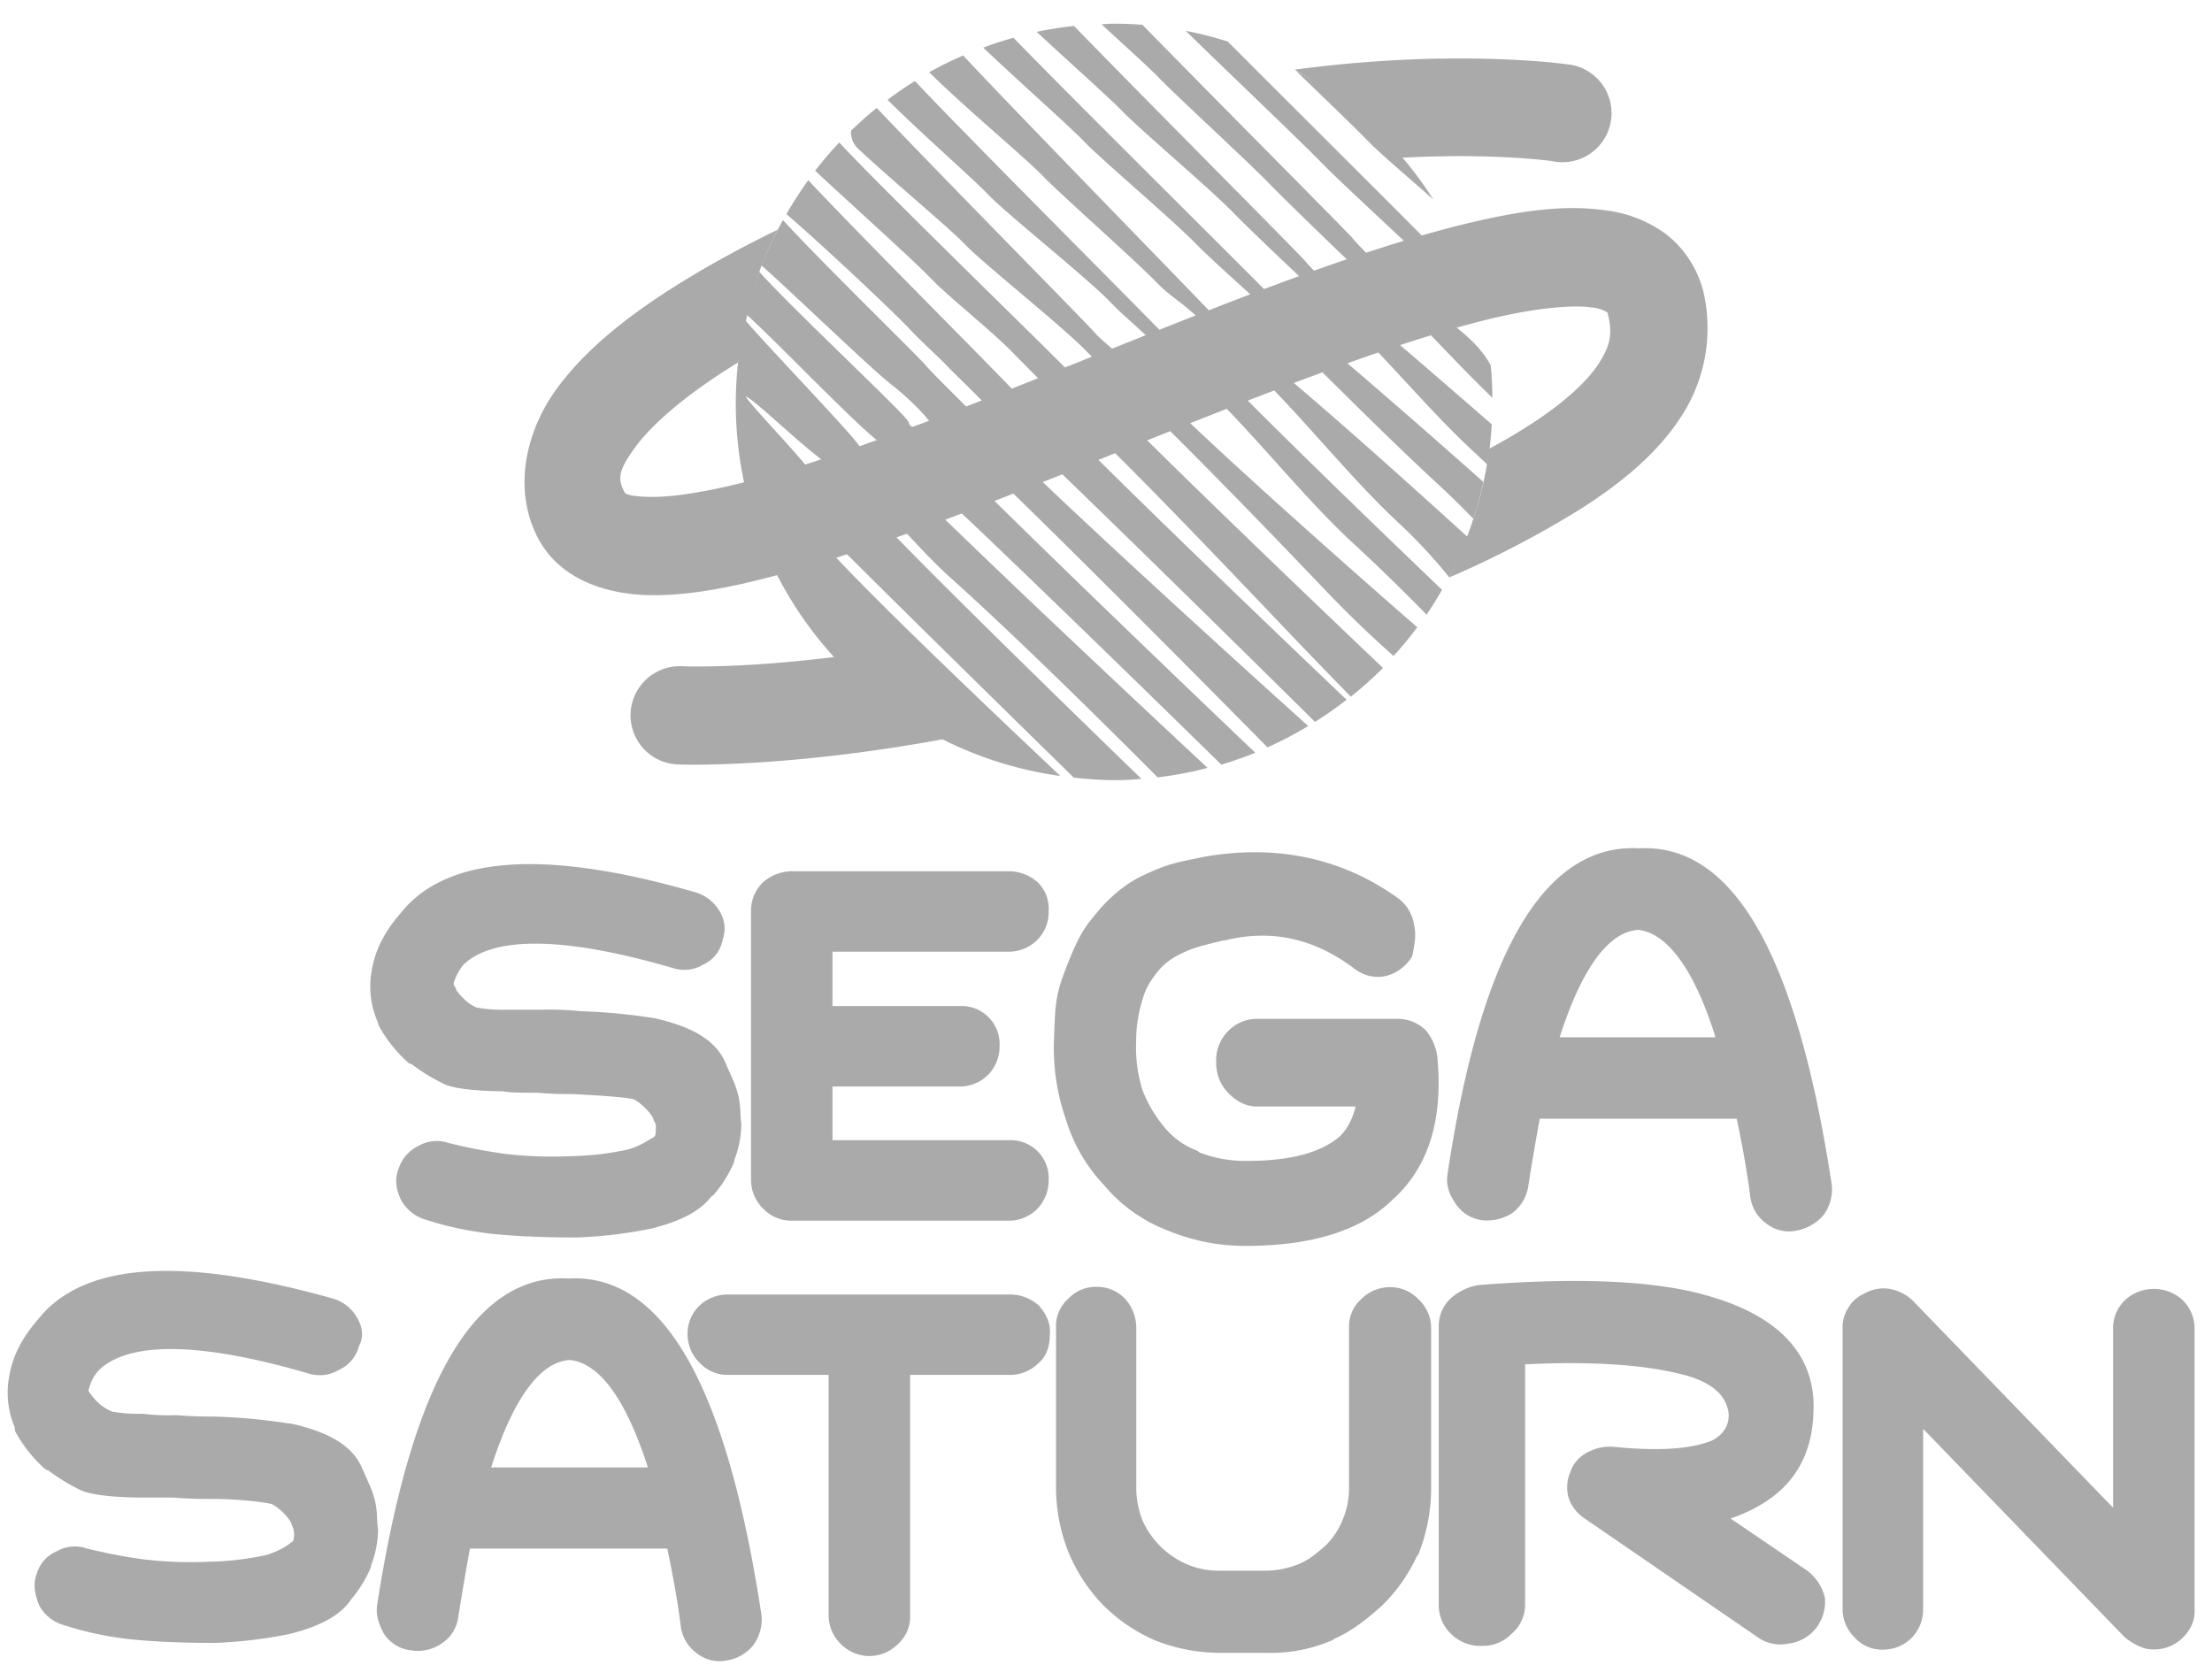 <svg xmlns="http://www.w3.org/2000/svg" viewBox="0 0 585.63 440.86"><defs><style>.a,.b,.c{fill:#aaa;}.a{fill-rule:evenodd;}.c{stroke:#aaa;stroke-linecap:round;stroke-linejoin:round;stroke-width:4.32px;}</style></defs><title>segasaturn</title><path class="a" d="M205.93,60.81c-7.91,3.84-15.36,7.83-22.23,11.93-15.28,9.13-27.79,18.67-36.12,29.93s-12,26.87-5.08,39.92c5.89,11.1,18.49,14.86,29.79,15S196,155.06,210,151.12c27.92-7.9,61.6-21.67,94.78-34.94s65.92-26,89.8-31.77c11.93-2.86,21.72-3.74,26.8-3a9.45,9.45,0,0,1,4,1.22c.27.21.14-.17.37.8,1.18,4.9.62,8-2.44,12.77S414,106.8,404.46,112.85q-4.65,3-10.25,6c-1.62,15.55-8.3,29.54-10.54,34.05a261.87,261.87,0,0,0,34.73-18.1c11.39-7.24,20.56-15,26.71-24.53A42.75,42.75,0,0,0,451,77.34,27.91,27.91,0,0,0,441,61.93a33.86,33.86,0,0,0-16-6.24c-11.12-1.6-23.05.22-36.56,3.47-27,6.48-60.1,19.59-93.38,32.9s-66.69,26.85-92.19,34.06c-12.76,3.61-23.61,5.52-30.4,5.45s-7.06-1.14-7.07-1.14c-1.94-3.67-1.84-5.75,3-12.31,4.66-6.29,14.18-14.31,27-22.13,3.28-19.14,5.73-25.59,10.48-35.18Z"/><path class="b" d="M295,6.27c-1.13,0-2.25.1-3.38.17,6.65,6.08,12.76,11.61,15.24,14.19,4.75,4.93,23.41,22,29.36,28.18,4,4.08,16.09,15.85,21.7,21.13,4.89,4.59,3.21,1,9.59,7.28,10.42,10.33,18.19,19,27.59,28.11q0-4.31-.43-8.6c-3.94-7.38-12.23-12.09-18.11-17.08-3.67-3.11-6.91-4.56-9.56-7.33-1.7-1.79-7.78-7.76-8.82-9.15-.92-1.21-33.92-34.34-55.72-56.6q-3.72-.29-7.46-.3Zm-10.65.6q-5,.54-9.89,1.56c9.09,8.46,19.27,17.48,22.66,21,4.75,4.93,23.58,20.83,29.52,27,4,4.09,13.71,13.32,19.32,18.59,4.89,4.6,5.43,4.65,11.81,11,12.43,12.32,21.13,23.22,33.29,34.43.91.84,1.8,1.69,2.69,2.54a99.91,99.91,0,0,0,1.2-10.63C385.11,103.79,373.8,94,364,85.68c-3.66-3.11-6.9-4.56-9.55-7.33-1.71-1.79-7.78-7.76-8.83-9.15S305.45,28.57,284.34,6.87Zm29.58,1.29c7.86,7.77,30.9,29.66,36.29,35.28,4,4.08,18,17.05,23.58,22.32,4.9,4.6-.15-.89,6.23,5.43,4.56,4.52,8.56,8.67,12.46,12.72-.72-3.12-1.58-6.2-2.6-9.24-.52-.42-1-.83-1.52-1.25-3.67-3.11-6.91-4.56-9.56-7.34-1.7-1.79,0-.91-1.06-2.3-.8-1.06-29.42-29.44-52.68-52.77a102.18,102.18,0,0,0-11.14-2.85ZM268.31,10c-2.71.76-5.39,1.63-8,2.61,9.9,9.41,22.92,20.86,26.85,25,4.75,4.93,23.57,20.83,29.52,27,4,4.08,11.62,10.76,17.23,16,4.89,4.59,3.45,5.34,9.84,11.66,12.43,12.32,25.19,25.08,37.34,36.29,3.2,2.95,6.26,6,9,8.81a99.69,99.69,0,0,0,2.64-9.76c-11.26-10-26.25-23.15-38.88-33.87-3.66-3.11-5.43-6-8.08-8.82-1.7-1.79-9.09-6-10.14-7.34s-48-47.73-67.34-67.6ZM255,14.69A99.08,99.08,0,0,0,246,19.13C256,29,271.72,42,276.18,46.69c4.75,4.92,24,21.87,30,28.07,4,4.08,5.71,4.38,11.32,9.66,4.89,4.59,9.72,8.82,16.1,15.14,12.43,12.32,24.84,28,37,39.18a140,140,0,0,1,13.09,14.12,97,97,0,0,0,4.85-10.69c-11.73-10.67-30.77-27.84-45.44-40.3-3.66-3.11-4.61-6-7.26-8.81-1.7-1.79-12-6.58-13.08-8S271,31.83,255,14.69Zm88.06,4c8,7.74,16.11,15.52,19,18.54s10.92,9.86,17.4,15.56A100.1,100.1,0,0,0,343,18.66ZM242.25,21.44q-3.75,2.31-7.27,5l0,0c10,9.88,22.39,20.63,26.92,25.36,4.75,4.93,26,21.87,31.95,28.07,4,4.09,4.08,3.81,9.69,9.08,4.9,4.6,11.34,9.4,17.73,15.73,12.43,12.31,24.84,28,37,39.18,8.85,8.16,16.4,15.8,19.42,18.89q2.16-3.21,4.08-6.58c-13.92-13.34-46.85-45-61.79-60.7-1.71-1.79-10.06-4.73-11.1-6.12-1.21-1.59-53.91-54.21-66.64-67.9Zm-10.14,7.14q-3.53,2.87-6.78,6a5.9,5.9,0,0,0,2,4.93c9.75,9.07,23.77,20.63,28.31,25.36,4.74,4.93,26,21.87,31.95,28.07,4,4.09,4.08,3.81,9.69,9.08,14.42,13.55,37.37,37.21,54,54.67,7.36,7.72,14.11,13.85,17.67,17q3.32-3.65,6.27-7.61c-3.13-2.72-55.82-48.57-74.33-68-1.7-1.79-9.94-8.55-11-9.94S247.7,45.05,232.11,28.58Zm-9.91,9.15a96.48,96.48,0,0,0-6.39,7.47c9.63,9,25.84,23.5,30.69,28.56s16.15,13.88,22.1,20.08c4,4.08,11.48,11.64,17.09,16.91,14.42,13.55,37.69,38,54.35,55.5,9.19,9.63,15.62,16.21,17.59,18.21a99.1,99.1,0,0,0,8.52-7.61c-6-5.67-60.25-57.35-78.3-76.26-1.7-1.79-3.71-.68-4.75-2.07-1.23-1.64-50-48.92-60.9-60.79ZM214,47.7a100.77,100.77,0,0,0-5.79,9C217,64.2,236,82,241,87.31c4.23,4.41,6.76,6.47,10.09,9.94,1.32,1.38,4.81,4.71,8.06,8,4,4.08,1.4.62,7,5.89,22.28,20.95,75.49,73.55,82,80a100.33,100.33,0,0,0,8.36-5.86c-7-6.67-60-57.15-77.87-75.85-1.71-1.79-9.51-4.85-10.56-6.24-1.18-1.58-41.86-42.32-54.1-55.5ZM207.3,58.27a100.25,100.25,0,0,0-5.71,12c8,7.06,28.18,26.57,34.11,31.33a70.94,70.94,0,0,1,9.39,8.72c2.89,4.08,9,6.8,11.13,8.78,22.32,21,73.29,72.64,79.35,78.79a101.5,101.5,0,0,0,10.79-5.65C338,184.74,277.31,130,259.53,111.4c-1.71-1.79-13.46-13.33-14.5-14.72-1.23-1.63-28.15-27.85-37.73-38.41ZM201,71.94a101.77,101.77,0,0,0-3.37,11.34c7.05,6.24,28.66,28.88,35,33.63,6.08,4.59,1.64,2,5,5.5,1.32,1.37-4.2-8.45-1-5.11,4,4.08,9.6,10.68,15.21,16,21.82,20.51,64.58,62.37,71.51,69.16q4.56-1.36,9-3.15c-8-7.59-68.27-65.16-86.11-83.85-1.71-1.79-5.6-1.91-5.65-3.65C240.56,110.51,210,82,201,71.94Zm-3.72,12.89a99.48,99.48,0,0,0,83.44,120.63C262.21,188,231,158.33,218.49,144.53c-1.66-1.83-10.7,2.08-10.75.34-.34-11.64-2.27-17-1.51-16.91.59,0,2.8,3.3,8.66,9.36,9.9,10.22,49.35,48.94,69.39,68.57a101,101,0,0,0,10.71.69q3.6,0,7.2-.36c-14.94-14.48-52.83-51.32-68.12-67.35-1.71-1.79-18.82-11.21-18.87-12.94s-17.58-19.66-17.74-21c2.7,1.29,13.11,11.55,20.37,17,6.09,4.59,9.53,6.32,12.87,9.79,1.32,1.38,2.87,2.81,6.13,6.14,4,4.08,9.13,10,14.86,15.15,18.95,17,44.14,42.12,54.8,52.82a98.73,98.73,0,0,0,13.22-2.5c-10-9.34-68.78-64.18-86.27-82.51-1.71-1.79-5.83-.77-5.88-2.51,0-1.27-21-23-29.69-32.86-.21-.23-.37-.43-.55-.64Z"/><path class="a" d="M236.14,171.77c-34.43,5.62-55.61,4.64-55.61,4.64a13,13,0,1,0-1.15,26s29.6,1.27,75.14-7.59C250.73,188.49,242.94,181,236.14,171.77Z"/><path class="a" d="M381.23,15.51a339.32,339.32,0,0,0-38.48,2.93c12.55,7.19,16.72,13.68,26.75,23.42,25.61-1.52,41.43.81,41.43.81A13,13,0,1,0,414.69,17s-12.62-1.83-33.46-1.46Z"/><path class="c" d="M188.6,242.3a8.69,8.69,0,0,0-5.24-4c-39.09-11.29-64.33-9.46-75.62,4.86-4,4.59-6.33,9.08-7.16,14a21,21,0,0,0,1.84,13.49h-.18a34.35,34.35,0,0,0,7.15,9h.37a48.17,48.17,0,0,0,8.35,5.23c1.93,1.1,7.16,1.83,15.15,1.92,1.83.37,4.58.37,9.08.37,4,.37,7.16.37,9.45.37h0c7.16.37,14.32.82,16.62,1.47,2.29.82,6.33,4.86,6.69,6.88h0c.65,1.1.83,1.47.65,4.22-.37,2.94-1.47,2.3-2.57,3.76v-.36a23,23,0,0,1-6.33,2.93,78,78,0,0,1-15.51,1.84,108.24,108.24,0,0,1-18.08-.64,145.08,145.08,0,0,1-15.15-2.94,7.47,7.47,0,0,0-6.33.64,8,8,0,0,0-4.22,4.87c-.83,1.92-.64,4.22.64,6.7a8.67,8.67,0,0,0,5.23,4,85.78,85.78,0,0,0,18.45,3.77c6.88.64,13.86.82,20.74.82a116.34,116.34,0,0,0,19.27-2.29c7.53-1.84,12.76-4.59,15.15-8.35h.36a31,31,0,0,0,4.87-7.8v-.37a24.3,24.3,0,0,0,1.83-8.63v-.36c-.36-1.93,0-5.24-1.1-8.36-.37-1.46-.82-2.29-3.12-7.52-2.29-4.87-7.8-8-17-10.1h0a157.74,157.74,0,0,0-19.55-1.83,74.26,74.26,0,0,0-10.09-.37h-9a43.15,43.15,0,0,1-8.62-.64,12.28,12.28,0,0,1-4-2.57,19.8,19.8,0,0,1-2.94-3.4v-.36a3.67,3.67,0,0,1-.64-2.94,16.75,16.75,0,0,1,3.12-5.69c8.63-8.35,27.9-8.35,57.73.37a7.55,7.55,0,0,0,6.33-.83,6.71,6.71,0,0,0,4-5.23A6.43,6.43,0,0,0,188.6,242.3Z"/><path class="c" d="M273.21,235.14a9.41,9.41,0,0,0-6-2.29H209.61a9.41,9.41,0,0,0-6.05,2.29A8.07,8.07,0,0,0,201,241.2v71.22a8.41,8.41,0,0,0,2.57,6.06,8.07,8.07,0,0,0,6.05,2.57h57.55a8.41,8.41,0,0,0,6-2.57,8.72,8.72,0,0,0,2.3-6.06,7.89,7.89,0,0,0-8.35-8.35H218.24V285.53h35.88a8.42,8.42,0,0,0,6.06-2.57,8.7,8.7,0,0,0,2.3-6.06,7.9,7.9,0,0,0-8.36-8.35H218.24V249.83h48.92a8.41,8.41,0,0,0,6-2.57,8.1,8.1,0,0,0,2.3-6.06A7.6,7.6,0,0,0,273.21,235.14Z"/><path class="c" d="M372.24,245.24a8.54,8.54,0,0,0-3.4-5.69c-15.78-11.29-33-13.49-49.74-10.55-6.7,1.46-8.63,1.46-15.78,4.86s-12,10.1-12,10.1c-3.39,3.76-5.23,8.35-7.52,14.31s-2.3,9-2.57,16.43a54.92,54.92,0,0,0,2.93,20.74,41.71,41.71,0,0,0,9.82,17h0a38.63,38.63,0,0,0,15.79,11.29,51.25,51.25,0,0,0,20,4c17.25,0,29.64-4,37.35-11.57,9-8,12.76-19.91,11.29-35.88a11.36,11.36,0,0,0-2.57-6.06,8.47,8.47,0,0,0-5.69-2.29H332.78a8.38,8.38,0,0,0-6.06,2.57,8.75,8.75,0,0,0-2.57,6.7,9.26,9.26,0,0,0,2.57,6.7c1.83,1.83,3.76,2.93,6.06,2.93H361.5c-.64,4.59-2.29,8.63-5.23,11.57-5.51,4.86-14.32,7.15-26.06,7.15A35.89,35.89,0,0,1,316.35,307l-.37-.37a22.71,22.71,0,0,1-9.45-6.89,37.34,37.34,0,0,1-6.06-10.27,40,40,0,0,1-1.83-13.86,38.48,38.48,0,0,1,1.83-11.75,19.34,19.34,0,0,1,3.4-6.7,18.41,18.41,0,0,1,6.88-6.06c4.22-2.29,7.53-2.93,12.76-4.22h.36c12.76-3.12,24.78-.64,36.16,8a7.91,7.91,0,0,0,6.34,1.46,9.21,9.21,0,0,0,5.5-4C372.24,250.1,372.88,247.81,372.24,245.24Z"/><path class="c" d="M481,320.5a9.37,9.37,0,0,0,1.84-6.34c-9-59.47-25.24-88.84-48.92-87.37-23.58-1.47-39.92,26.71-48.55,84.44-.36,2.29.37,4.22,1.84,6.33a7.71,7.71,0,0,0,5.51,3.39,10.27,10.27,0,0,0,6.33-1.46,8.77,8.77,0,0,0,3.39-5.51c1.1-7.16,2.3-13.86,3.4-19.92h55.71c1.47,6.89,2.93,14.32,4,22.67a8.2,8.2,0,0,0,3.39,5.51,7.47,7.47,0,0,0,6.33,1.47A10.39,10.39,0,0,0,481,320.5Zm-71-43.69c6.33-21.2,14.32-32.3,23.77-32.76,9.08.82,17.25,11.74,23.31,32.76Z"/><path class="c" d="M92.6,349.86a8.67,8.67,0,0,0-5.23-4c-39.1-10.93-64.34-9.46-75.63,4.86-4,4.59-6.33,9.09-7.15,14a21,21,0,0,0,1.83,13.49H6.05a34.44,34.44,0,0,0,7.16,9h.37a48.17,48.17,0,0,0,8.35,5.23c1.93,1.1,7.16,1.83,15.14,1.93h9.09c4,.36,7.16.36,9.45.36H56c7.16,0,14.32.83,16.61,1.47,2.3.83,6.33,4.87,6.7,6.88h0a7.23,7.23,0,0,1,.64,4.23c-.36,2.93-1.46,2.29-2.57,3.76v-.18A22.74,22.74,0,0,1,71,413.83a77.77,77.77,0,0,1-15.51,1.84A109.35,109.35,0,0,1,37.44,415a144.85,144.85,0,0,1-15.14-2.94,7.47,7.47,0,0,0-6.33.64,7.08,7.08,0,0,0-4.23,4.86c-.82,1.93-.36,4.23.65,6.7a8.62,8.62,0,0,0,5.23,4,85.81,85.81,0,0,0,18.44,3.77c6.89.64,13.86.82,20.75.82a117.69,117.69,0,0,0,19.27-2.29c7.52-1.84,12.76-4.59,15.14-8.35h0a30.89,30.89,0,0,0,4.87-7.81v-.36a24.3,24.3,0,0,0,1.83-8.63v-.37c-.37-1.92,0-5.23-1.1-8.35-.37-1.47-.83-2.29-3.12-7.52-2.29-4.87-7.8-8-17-10.1h-.37a155.42,155.42,0,0,0-19.54-1.83c-2.3,0-5.69,0-10.1-.37a55.5,55.5,0,0,1-9-.37,43.19,43.19,0,0,1-8.63-.64,15.65,15.65,0,0,1-4.22-2.57,19.37,19.37,0,0,1-2.94-3.4h0a2.81,2.81,0,0,1-.37-2.93,13.07,13.07,0,0,1,3.12-5.69c8.63-8.36,27.9-8.36,57.73.36a7.69,7.69,0,0,0,6.33-.82A7.33,7.33,0,0,0,93,355.65C94.07,353.9,93.88,352,92.6,349.86Z"/><path class="c" d="M115.82,433.29a7.71,7.71,0,0,0,3.39-5.51c1.1-7.16,2.3-13.86,3.4-19.91h55.8c1.47,6.88,2.94,14.31,4,22.67a8.24,8.24,0,0,0,3.39,5.5,7.49,7.49,0,0,0,6.34,1.47,9.06,9.06,0,0,0,5.5-3.12,9.36,9.36,0,0,0,1.84-6.33c-9-59.47-25.24-88.84-48.92-87.37-23.59-1.47-39.55,26.7-48.55,84.43-.37,2.29.37,4.22,1.47,6.33a7.76,7.76,0,0,0,5.69,3.4A8.89,8.89,0,0,0,115.82,433.29Zm11.29-42.59c6.33-21.2,14.31-32.3,23.77-32.76,9.45.83,17.25,11.75,23.58,32.76Z"/><path class="c" d="M273.49,347.2a9.38,9.38,0,0,0-6.06-2.29H192.82a8.69,8.69,0,0,0-6.06,2.29,8.07,8.07,0,0,0-2.57,6.06,8.45,8.45,0,0,0,2.57,6.06,7.94,7.94,0,0,0,6.06,2.57h28.72v65.8a8.45,8.45,0,0,0,2.57,6.06,8.43,8.43,0,0,0,12.12,0,7.58,7.58,0,0,0,2.57-6.06v-65.8h28.63a8.43,8.43,0,0,0,6.06-2.57c1.83-1.47,2.29-3.77,2.29-6.06C276.06,351,275.05,349,273.49,347.2Z"/><path class="c" d="M374,345.55a8.07,8.07,0,0,0-6.05-2.57,8.42,8.42,0,0,0-6.06,2.57,7.54,7.54,0,0,0-2.57,6.06V394.1a23.21,23.21,0,0,1-1.84,9.09,22.07,22.07,0,0,1-5.23,7.8c-2.29,1.92-4.59,4-7.8,5.23a26.34,26.34,0,0,1-9.08,1.83H322.59a23.39,23.39,0,0,1-9.09-1.83,25,25,0,0,1-13-12.76h0a26.34,26.34,0,0,1-1.83-9.08V351.52a9.38,9.38,0,0,0-2.3-6.06,8,8,0,0,0-6.06-2.57,7.84,7.84,0,0,0-6,2.57,7.54,7.54,0,0,0-2.57,6.06V394a44.67,44.67,0,0,0,3.12,16.15h0a43,43,0,0,0,8.62,13.22,42.2,42.2,0,0,0,13.22,9,45.1,45.1,0,0,0,16.15,3.12h12.76a38.89,38.89,0,0,0,16.15-3.12h-.37c4.87-1.93,9.09-5.23,13.22-9a42.2,42.2,0,0,0,9-13.22v.37a45.1,45.1,0,0,0,3.12-16.15V351.52A8.18,8.18,0,0,0,374,345.55Z"/><path class="c" d="M385.36,345.55a7.82,7.82,0,0,0-2.29,5.69V425a8.41,8.41,0,0,0,2.57,6.06,8.8,8.8,0,0,0,6.7,2.57,8.31,8.31,0,0,0,6.33-2.57,7.89,7.89,0,0,0,2.94-6.06v-65.8c19.91-1.11,34.69,0,45.43,2.93,8,2.3,12,6.33,12.75,11.75.37,4.22-1.83,7.53-5.5,9.45-6.06,2.57-15.15,3.12-27.08,1.93a10.11,10.11,0,0,0-5.69,1.1,6.9,6.9,0,0,0-3.76,4.22,8,8,0,0,0-.37,5.51,8.61,8.61,0,0,0,3.4,4.22l45.61,31.3a8.24,8.24,0,0,0,6.7,1.46,8.78,8.78,0,0,0,6.06-3.39,9.17,9.17,0,0,0,1.83-6.33,10.36,10.36,0,0,0-3.76-5.69l-24.14-16.43a40.84,40.84,0,0,0,9.09-3.12c10.28-4.87,15.51-12.85,15.78-24.41.65-13.5-8-23-25.23-28.18-13.49-4.22-33.87-5.23-60.94-3.12A12.18,12.18,0,0,0,385.36,345.55Z"/><path class="c" d="M491.46,347a7.43,7.43,0,0,0-1.47,4.86V426a8.41,8.41,0,0,0,2.57,6.06,7.56,7.56,0,0,0,6.05,2.57,8.42,8.42,0,0,0,6.06-2.57A8.72,8.72,0,0,0,507,426v-53l56.9,58.83a13.87,13.87,0,0,0,4.59,2.57,8.7,8.7,0,0,0,8.9-3.49,6.86,6.86,0,0,0,1.47-4.58V351.79a8.45,8.45,0,0,0-2.57-6.06,9.16,9.16,0,0,0-12.12,0,8.1,8.1,0,0,0-2.57,6.06v52.77l-56.9-58.83a9.92,9.92,0,0,0-4.59-2.29,7.83,7.83,0,0,0-4.86.64C493.75,344.82,492.28,345.55,491.46,347Z"/></svg>